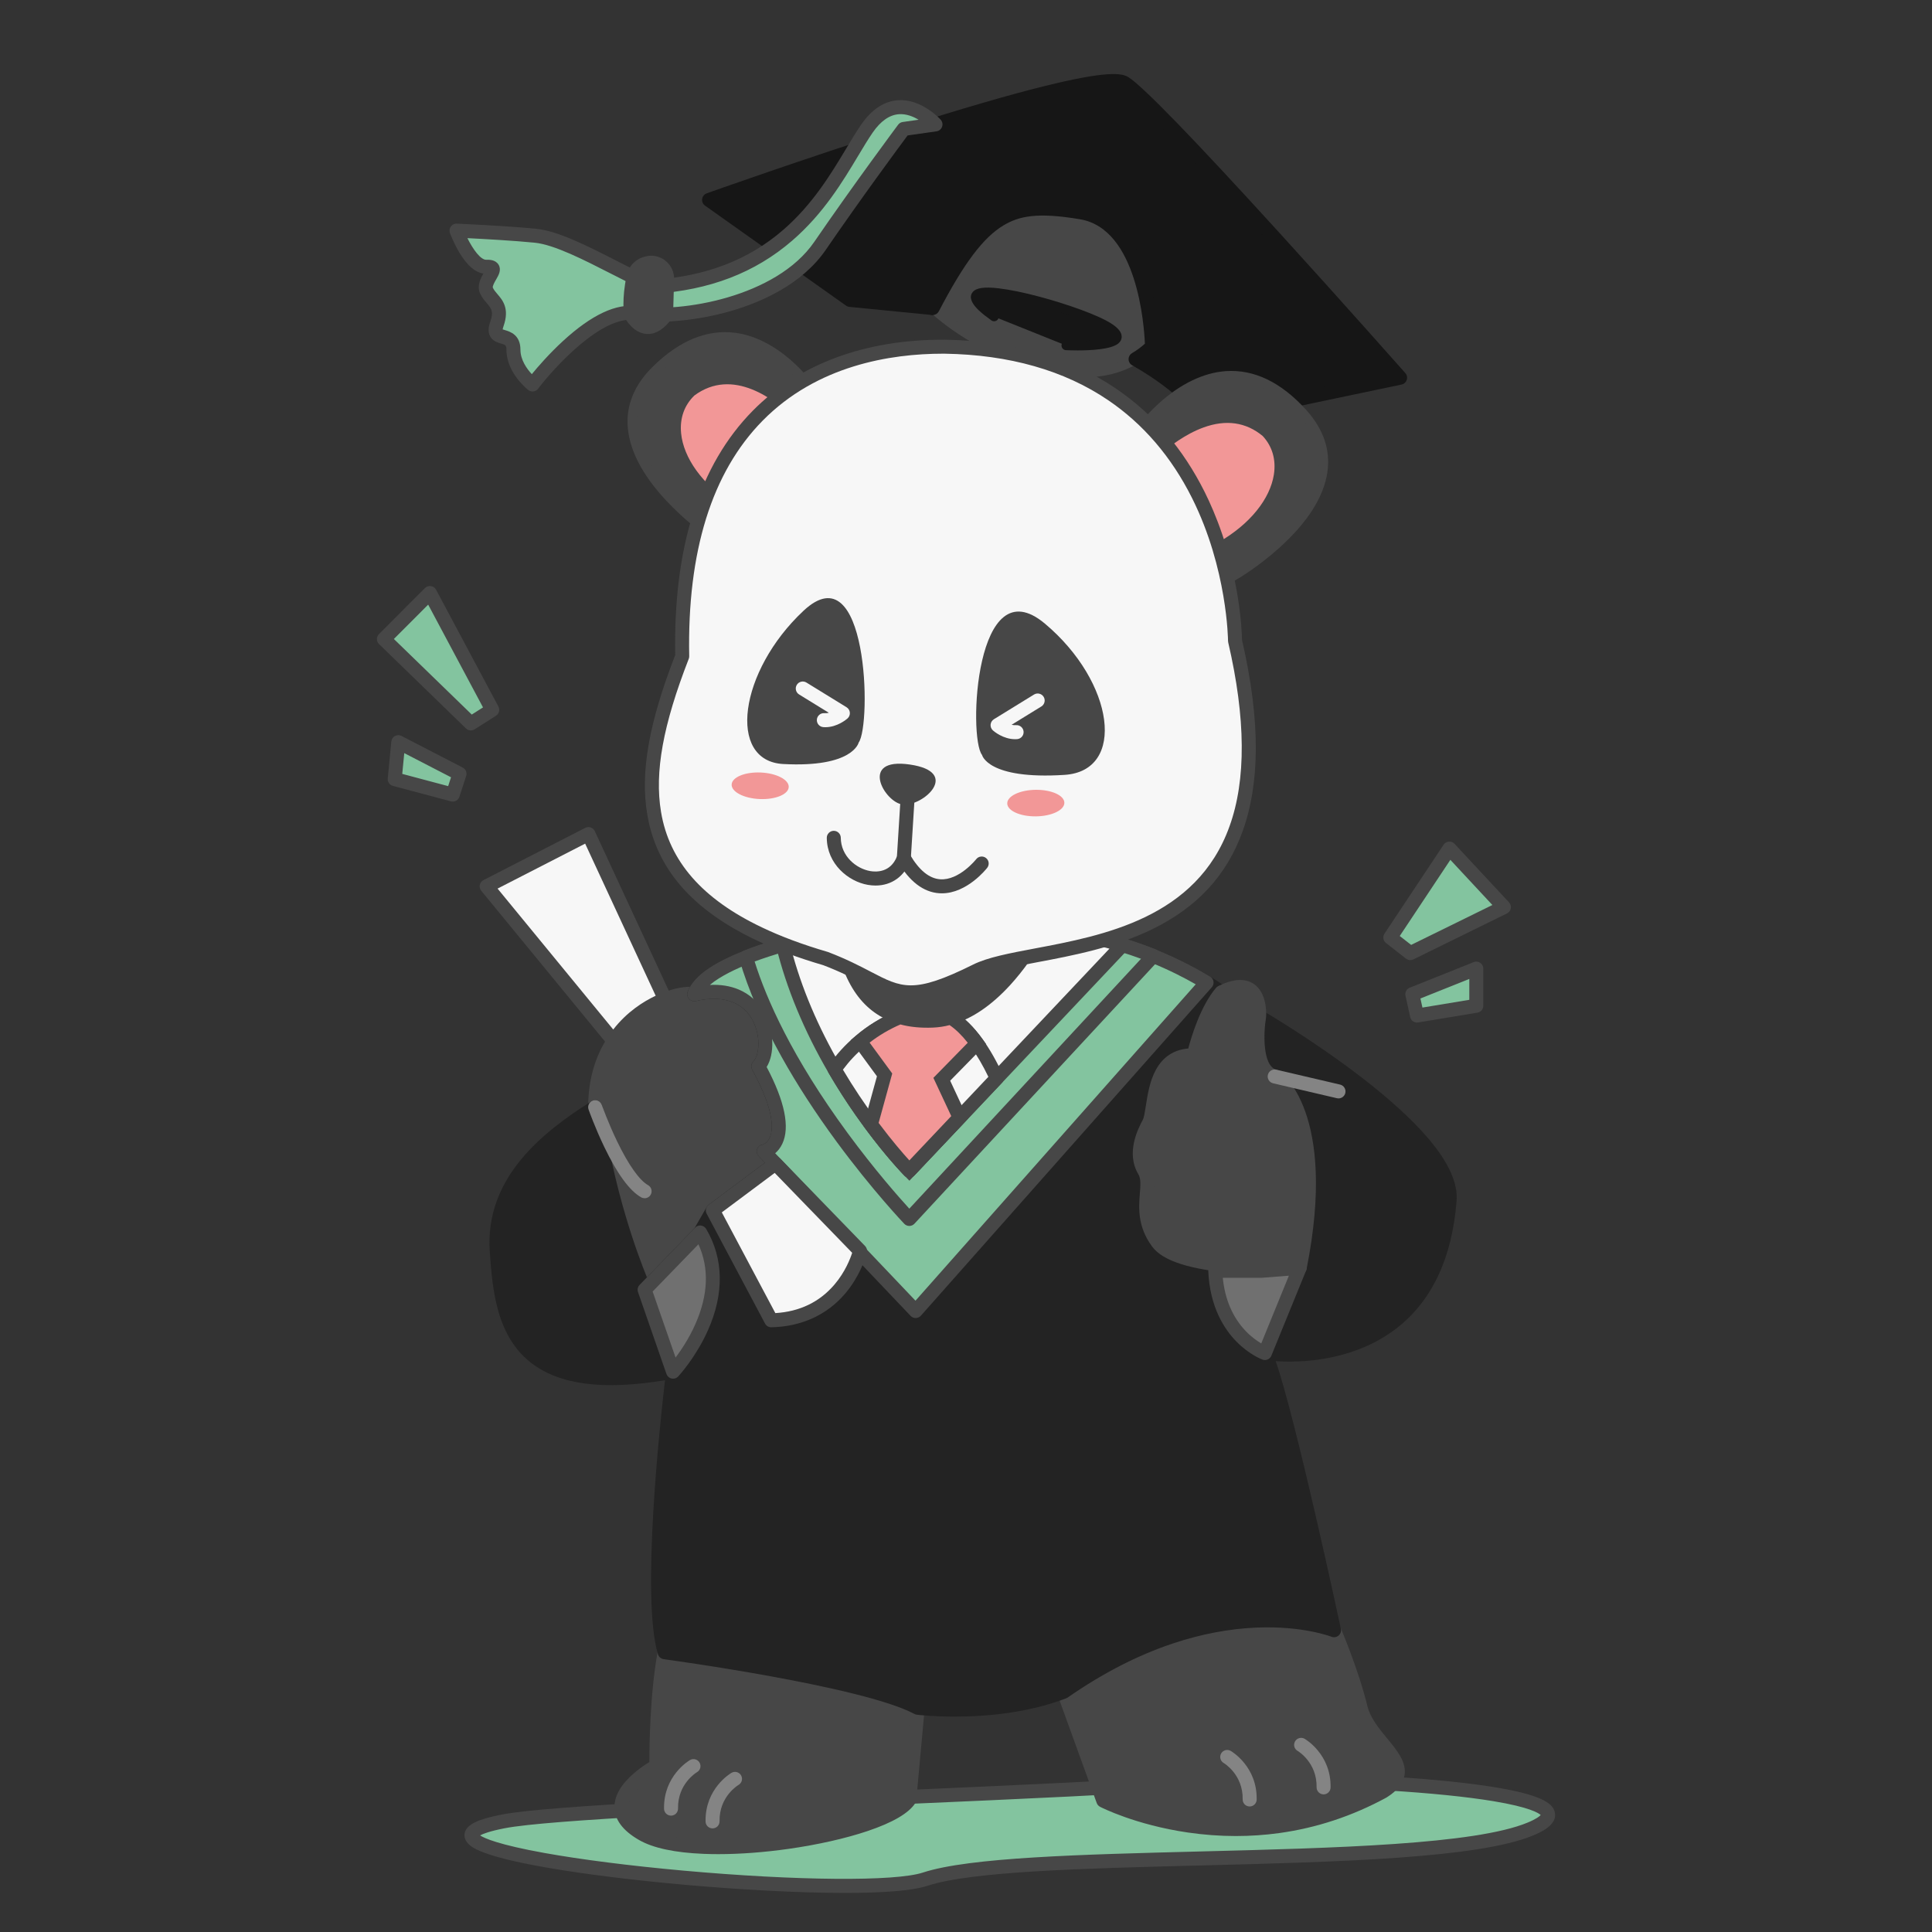 <svg xmlns="http://www.w3.org/2000/svg" width="3000" height="3000" fill="none" viewBox="0 0 3000 3000" id="panda-graduation"><rect x="0" y="0" width="3000" height="3000" fill="#333333" stroke="none"/><path fill="#83C49F" d="M781.458 2828.25C898.588 2805.32 1668.51 2784.16 1824.38 2768.31C1980.25 2752.47 2532.59 2775.13 2376.32 2840.12C2220.05 2905.1 1587.95 2868.24 1436.53 2918C1318.01 2956.95 529.601 2877.55 781.458 2828.25Z"></path><path fill="#474747" d="M1312.15 2939.32C1236.8 2939.32 1144.34 2933.86 1065.84 2926.93C984.569 2919.76 907.582 2910.2 849.056 2900.01C746.935 2882.24 732.471 2868.18 727.717 2863.56C720.095 2856.15 720.829 2848.75 721.946 2844.99C725.569 2832.8 742.206 2824.86 779.371 2817.59C848.608 2804.03 1142.71 2791.12 1402.18 2779.72C1585.57 2771.67 1758.8 2764.06 1823.28 2757.5C1892.91 2750.42 2034.89 2750.99 2160.9 2758.86C2229.16 2763.12 2287.3 2769.23 2329.02 2776.53C2398.87 2788.75 2411.26 2802.14 2414.17 2813.63C2419.32 2834 2391.11 2845.73 2380.49 2850.15C2294.94 2885.72 2075.41 2891.3 1863.1 2896.7C1680.87 2901.33 1508.74 2905.71 1439.92 2928.32C1415.88 2936.22 1368.86 2939.32 1312.15 2939.32V2939.32ZM745.426 2850.01C752.379 2854.53 774.718 2864.56 844.946 2877.21C902.147 2887.52 978.813 2897.27 1060.82 2904.66C1237.07 2920.56 1390.17 2921.8 1433.14 2907.68C1505 2884.06 1678.68 2879.65 1862.55 2874.97C2072.86 2869.63 2290.34 2864.1 2372.14 2830.08C2385.96 2824.34 2390.82 2820.16 2392.42 2818.37C2389.38 2815.45 2375.69 2806.25 2318.84 2796.84C2277.17 2789.95 2219.97 2784.18 2153.45 2780.17C2030.38 2772.76 1892.45 2772.31 1825.48 2779.12C1760.37 2785.74 1586.85 2793.36 1403.14 2801.43C1144.42 2812.79 851.185 2825.67 783.545 2838.91C760.146 2843.49 749.851 2847.59 745.426 2850.01Z"></path><path fill="#474747" d="M1425.02 2651.81L1411.98 2794.22C1375.47 2849.86 1082.81 2896.51 997.912 2847.83C913.013 2799.29 1019.21 2742.36 1019.21 2742.36C1019.21 2742.36 1018.05 2641.23 1032.1 2565.6C1032.1 2565.6 1340.99 2607.04 1425.02 2651.81Z"></path><path fill="#474747" d="M1115.39 2879.11C1107.68 2879.11 1100.16 2878.96 1092.86 2878.67 1047.91 2876.87 1014.15 2869.66 992.507 2857.25 966.785 2842.55 953.874 2825.01 954.144 2805.12 954.381 2787.7 964.845 2770.08 985.247 2752.74 994.061 2745.25 1002.8 2739.5 1008.31 2736.13 1008.31 2712.56 1009.2 2629.39 1021.42 2563.62 1022.48 2557.93 1027.81 2554.07 1033.55 2554.83 1046.24 2556.54 1345.34 2597.05 1430.13 2642.22 1433.99 2644.27 1436.24 2648.44 1435.84 2652.8L1422.8 2795.21C1422.63 2796.99 1422.04 2798.69 1421.06 2800.18 1410.92 2815.64 1386.1 2830.12 1347.29 2843.21 1313.36 2854.66 1269.79 2864.49 1224.62 2870.9 1186.42 2876.32 1149.12 2879.11 1115.39 2879.11zM1041.01 2577.81C1029.18 2650.17 1030.06 2741.28 1030.07 2742.23 1030.12 2746.28 1027.91 2750.02 1024.34 2751.93 1024.23 2752 1011.5 2758.89 999.032 2769.55 988.562 2778.5 976.045 2791.99 975.875 2805.44 975.73 2816.82 984.959 2827.91 1003.3 2838.39 1038.94 2858.83 1124.61 2863.14 1221.57 2849.38 1309.14 2836.96 1383.56 2812.38 1401.43 2790.26L1413.52 2658.21C1333.43 2620.59 1093.81 2585.27 1041.01 2577.81zM2147.53 2781.76C1922.82 2904.19 1713.18 2795.96 1713.18 2795.96L1651.9 2626.89C1891.82 2459.55 2071.47 2531.41 2071.47 2531.41 2071.47 2531.41 2099.14 2595.88 2112.76 2651.81 2126.23 2707.88 2210.26 2742.07 2147.53 2781.76z"></path><path fill="#474747" d="M1919.05 2850.98C1894.34 2850.98 1869.44 2849.16 1844.52 2845.52 1763.16 2833.64 1710.4 2806.75 1708.2 2805.62 1705.77 2804.36 1703.9 2802.24 1702.97 2799.66L1641.68 2630.59C1640.01 2625.96 1641.65 2620.79 1645.68 2617.97 1701.27 2579.21 1758.32 2549.96 1815.25 2531.06 1860.97 2515.88 1906.72 2507.29 1951.23 2505.54 2027.56 2502.53 2073.58 2520.55 2075.51 2521.32 2078.18 2522.39 2080.32 2524.48 2081.46 2527.12 2082.6 2529.79 2109.64 2593.07 2123.32 2649.23 2127.72 2667.53 2141.07 2683.75 2153.99 2699.44 2169.52 2718.29 2184.19 2736.1 2180.95 2756.31 2178.89 2769.16 2169.86 2780.49 2153.34 2790.94 2153.14 2791.07 2152.94 2791.19 2152.73 2791.3 2100.32 2819.86 2044.34 2838.39 1986.35 2846.39 1964.18 2849.45 1941.69 2850.98 1919.05 2850.98zM1721.91 2788.16C1742.32 2797.89 1790.02 2815.7 1848.48 2824.14 1894.12 2830.72 1939.68 2830.94 1983.9 2824.79 2038.97 2817.13 2092.17 2799.5 2142.01 2772.39 2152.62 2765.63 2158.5 2759.06 2159.49 2752.87 2161.18 2742.35 2149.54 2728.22 2137.22 2713.26 2123.41 2696.49 2107.76 2677.48 2102.19 2654.34 2090.95 2608.16 2069.6 2555.22 2063.29 2539.99 2045.25 2533.91 2003.88 2525.05 1950.77 2527.31 1908.42 2529.11 1864.83 2537.41 1821.21 2551.98 1768.89 2569.45 1716.37 2596.04 1664.97 2631.07L1721.91 2788.15 1721.91 2788.16zM1186.11 1788.04L1204.08 1806.87 1106.86 1879.45 1087.16 1913.79 1000.96 2002.75C1000.96 2002.75 946.047 1883.51 924.17 1719.22 924.17 1676.33 935.76 1642.57 952.856 1616.5 974.733 1582.74 1006.03 1562.17 1032.69 1551.74 1051.81 1544.2 1068.61 1541.88 1078.03 1543.77 1189.44 1518.56 1202.92 1630.55 1177.56 1655.76 1243.63 1776.88 1186.11 1788.04 1186.11 1788.04H1186.11z"></path><path fill="#474747" d="M1000.96 2013.61C1000.35 2013.61 999.737 2013.56 999.127 2013.46C995.593 2012.86 992.585 2010.55 991.085 2007.29C990.529 2006.09 935.238 1884.67 913.398 1720.65C913.335 1720.18 913.303 1719.7 913.303 1719.22C913.303 1677.94 923.553 1641.38 943.767 1610.54C970.717 1568.96 1008.56 1549.51 1028.72 1541.62C1047.27 1534.31 1065.32 1531.06 1077.72 1532.71C1104.16 1527.05 1127.4 1528.3 1146.83 1536.41C1164.05 1543.61 1178.04 1556.3 1187.28 1573.11C1202.17 1600.2 1203.04 1636.66 1190.46 1656.82C1218.67 1710.33 1226.85 1750.41 1214.8 1776.03C1211.68 1782.65 1207.67 1787.38 1203.71 1790.74L1211.94 1799.37C1214.09 1801.62 1215.17 1804.68 1214.91 1807.78C1214.65 1810.88 1213.07 1813.72 1210.58 1815.58L1115.17 1886.81L1096.58 1919.2C1096.13 1919.98 1095.59 1920.71 1094.96 1921.35L1008.76 2010.31C1006.69 2012.44 1003.87 2013.61 1000.96 2013.61ZM935.037 1718.5C952.101 1845.96 989.633 1946.89 1004.54 1983.43L1078.41 1907.2L1097.44 1874.05C1098.18 1872.76 1099.17 1871.64 1100.36 1870.75L1187.75 1805.5L1178.25 1795.54C1175.44 1792.59 1174.26 1788.38 1175.59 1784.53C1176.9 1780.73 1179.96 1778.01 1183.93 1777.39C1184.94 1777.1 1191.54 1774.94 1195.41 1766.18C1200.42 1754.82 1203.52 1726.05 1168.02 1660.96C1165.71 1656.72 1166.47 1651.46 1169.9 1648.05C1178.6 1639.41 1182.37 1609.28 1168.24 1583.57C1161.29 1570.94 1151.27 1561.82 1138.45 1556.46C1122.76 1549.91 1103.24 1549.2 1080.43 1554.37C1078.94 1554.7 1077.4 1554.72 1075.9 1554.42C1069.17 1553.08 1054.43 1554.85 1036.67 1561.85C1018.92 1568.79 985.645 1585.88 961.974 1622.41C944.203 1649.52 935.152 1681.83 935.037 1718.5Z"></path><path fill="#232323" d="M2250.83 1865.11C2228.37 2144.29 1964.11 2100.97 1964.11 2100.97C1990.05 2151.39 2071.47 2531.41 2071.47 2531.41C2071.47 2531.41 1891.82 2459.55 1651.9 2626.89C1548.16 2667.16 1425.02 2651.81 1425.02 2651.81C1340.99 2607.04 1032.1 2565.6 1032.1 2565.6C1002.98 2470.13 1045.14 2129.95 1045.14 2129.95C793.198 2176.89 778.565 2049.4 771.321 1942.33C764.222 1835.27 847.093 1767.9 924.169 1719.22C946.046 1883.51 1000.95 2002.75 1000.95 2002.75L1087.16 1913.79L1106.86 1879.45L1204.07 1806.87L1186.11 1788.03C1186.11 1788.03 1243.63 1776.88 1177.56 1655.76C1202.92 1630.55 1189.44 1518.56 1078.03 1543.77C1086 1521.17 1120.04 1501.75 1158.44 1486.54C1177.27 1479.01 1197.27 1472.63 1215.81 1467.27C1256.81 1455.54 1290.86 1449.16 1290.86 1449.16C1290.86 1449.16 1519.48 1429.6 1659.87 1449.16C1689.71 1453.36 1717.53 1459.74 1742.88 1467.56C1759.98 1472.78 1776.06 1478.57 1790.69 1484.37C1826.91 1499 1855.31 1514.65 1873.56 1525.8C1888.49 1534.78 1896.6 1540.87 1896.6 1540.87C1868.06 1574.34 1853.71 1638.66 1853.71 1638.66C1785.48 1637.5 1795.04 1723.27 1784.17 1743.85C1773.31 1764.27 1762.15 1793.1 1776.93 1817.73C1791.85 1842.22 1763.17 1883.08 1798.08 1929.58C1833 1976.09 2018.15 1968.7 2018.15 1968.7C2065.96 1728.34 1979.33 1671.55 1979.33 1671.55C1940.93 1661.41 1955.13 1578.68 1955.13 1578.68C1955.13 1578.68 2262.42 1757.03 2250.83 1865.11L2250.83 1865.11Z"></path><path fill="#232323" d="M1482.48 2665.55C1447.87 2665.55 1424.79 2662.73 1423.67 2662.59C1422.35 2662.42 1421.08 2662.02 1419.91 2661.4C1338.54 2618.05 1033.73 2576.78 1030.66 2576.37C1026.45 2575.81 1022.95 2572.84 1021.71 2568.77C995.394 2482.49 1024.81 2210.24 1032.62 2143.19C936.714 2159.12 868.632 2150.27 824.771 2116.26C800.584 2097.51 783.928 2071.3 773.848 2036.14C765.308 2006.36 762.561 1973.83 760.48 1943.06C752.96 1829.65 840.907 1758.95 918.367 1710.03C921.498 1708.05 925.42 1707.8 928.773 1709.37C932.127 1710.94 934.451 1714.11 934.94 1717.78C951.958 1845.59 989.604 1946.82 1004.54 1983.43L1078.41 1907.2L1097.44 1874.04C1098.18 1872.76 1099.17 1871.63 1100.36 1870.75L1187.75 1805.5L1178.25 1795.53C1175.44 1792.59 1174.26 1788.37 1175.59 1784.53C1176.9 1780.73 1179.96 1778.01 1183.92 1777.38C1184.94 1777.1 1191.54 1774.94 1195.4 1766.18C1200.42 1754.82 1203.52 1726.05 1168.02 1660.96C1165.71 1656.72 1166.47 1651.46 1169.9 1648.05C1178.59 1639.41 1182.36 1609.28 1168.23 1583.57C1161.29 1570.94 1151.27 1561.82 1138.45 1556.46C1122.76 1549.91 1103.24 1549.2 1080.43 1554.37C1076.57 1555.24 1072.54 1553.95 1069.91 1550.99C1067.28 1548.04 1066.47 1543.89 1067.78 1540.15C1075.89 1517.17 1104.23 1496.33 1154.44 1476.44C1171.02 1469.8 1190.12 1463.39 1212.79 1456.83C1253.84 1445.08 1287.45 1438.74 1288.86 1438.48C1289.21 1438.41 1289.57 1438.36 1289.93 1438.33C1292.23 1438.14 1521.39 1418.9 1661.37 1438.4C1690.49 1442.5 1718.99 1448.81 1746.09 1457.18C1761.86 1461.99 1778.22 1467.74 1794.69 1474.26C1832.2 1489.41 1861.36 1505.61 1879.23 1516.53C1894.39 1525.65 1902.77 1531.91 1903.12 1532.18C1905.52 1533.98 1907.07 1536.69 1907.4 1539.67C1907.73 1542.65 1906.81 1545.64 1904.87 1547.92C1878.44 1578.91 1864.46 1640.41 1864.32 1641.03C1863.19 1646.06 1858.69 1649.63 1853.53 1649.53C1835.07 1649.21 1822.54 1656.11 1814.11 1671.24C1806.16 1685.51 1803.18 1704.71 1800.78 1720.13C1798.87 1732.44 1797.35 1742.15 1793.78 1748.92C1779.4 1775.96 1776.94 1796.63 1786.24 1812.14C1793.97 1824.82 1792.83 1839.44 1791.61 1854.91C1789.94 1876.26 1788.21 1898.34 1806.77 1923.06C1813.81 1932.44 1838.13 1949.15 1921.87 1955.73C1958.67 1958.62 1993.53 1958.39 2009.14 1958.07C2021.49 1892.59 2030.28 1803.8 2007.3 1736.15C1995.09 1700.21 1978.66 1684.94 1974.34 1681.41C1950.01 1673.46 1943.29 1644.87 1941.98 1621.93C1940.68 1599.01 1944.27 1577.74 1944.42 1576.85C1945.02 1573.34 1947.3 1570.35 1950.53 1568.84C1953.75 1567.33 1957.51 1567.5 1960.58 1569.29C1961.36 1569.74 2038.89 1614.9 2113.96 1672.76C2158.32 1706.95 2193.25 1738.9 2217.79 1767.72C2249.8 1805.31 2264.55 1838.42 2261.65 1866.12C2254.58 1953.7 2223.52 2019.6 2169.35 2062C2123.56 2097.83 2069.74 2109.43 2032.65 2112.86C2011.53 2114.81 1993.43 2114.43 1980.89 2113.61C2011.99 2202.64 2079.02 2514.79 2082.09 2529.14C2082.93 2533.06 2081.54 2537.13 2078.47 2539.72C2075.41 2542.31 2071.16 2542.99 2067.43 2541.5C2067.01 2541.33 2022.89 2524.24 1950.77 2527.31C1908.42 2529.11 1864.83 2537.41 1821.2 2551.98C1766.56 2570.23 1711.69 2598.43 1658.11 2635.8C1657.4 2636.29 1656.64 2636.7 1655.83 2637.01C1625.45 2648.81 1573.73 2663.29 1499.85 2665.31C1493.8 2665.48 1487.99 2665.55 1482.48 2665.55L1482.48 2665.55ZM1428.24 2641.23C1443.92 2642.88 1554 2652.78 1646.76 2617.22C1702.01 2578.83 1758.68 2549.84 1815.25 2531.06C1860.97 2515.88 1906.72 2507.29 1951.22 2505.54C2000.1 2503.61 2036.54 2510.31 2056.94 2515.57C2027.69 2380.32 1973.56 2143.09 1954.45 2105.94C1952.57 2102.3 1952.91 2097.9 1955.33 2094.58C1957.74 2091.26 1961.82 2089.58 1965.87 2090.25C1966.14 2090.29 1993.95 2094.69 2031.34 2091.15C2065.37 2087.93 2114.65 2077.27 2156.09 2044.77C2205.23 2006.25 2233.46 1945.5 2240 1864.24C2240.01 1864.14 2240.01 1864.05 2240.02 1863.95C2242.34 1842.38 2229.29 1814.74 2201.24 1781.8C2177.68 1754.14 2143.85 1723.24 2100.69 1689.97C2045.78 1647.64 1989.56 1612.24 1963.95 1596.63C1962.1 1622.15 1964.56 1656.41 1982.1 1661.05C1983.23 1661.34 1984.3 1661.82 1985.28 1662.46C1989.07 1664.95 2077.49 1726.09 2028.81 1970.82C2027.83 1975.74 2023.6 1979.36 2018.58 1979.56C2016.67 1979.63 1971.07 1981.38 1920.36 1977.41C1848.9 1971.82 1806.06 1958.31 1789.39 1936.1C1765.9 1904.82 1768.24 1874.99 1769.95 1853.21C1770.96 1840.32 1771.76 1830.13 1767.65 1823.39C1747.45 1789.73 1767.87 1751.35 1774.58 1738.74C1776.44 1735.22 1777.89 1725.85 1779.3 1716.79C1781.97 1699.66 1785.29 1678.34 1795.12 1660.67C1806.12 1640.92 1822.92 1629.99 1845.14 1628.09C1849.6 1611.11 1861.42 1571.63 1881.04 1543.33C1877.59 1541.07 1873.21 1538.27 1867.96 1535.11C1850.72 1524.58 1822.68 1509.01 1786.62 1494.44C1770.76 1488.16 1754.95 1482.6 1739.71 1477.95C1713.68 1469.92 1686.32 1463.86 1658.35 1459.92C1524.09 1441.22 1304.91 1458.9 1292.33 1459.94C1287.9 1460.8 1256.06 1467.05 1218.8 1477.72C1196.85 1484.06 1178.42 1490.25 1162.47 1496.63C1131.34 1508.96 1113.05 1520.21 1102.33 1529.39C1118.79 1528.58 1133.68 1530.92 1146.82 1536.41C1164.05 1543.61 1178.04 1556.3 1187.28 1573.11C1202.17 1600.2 1203.04 1636.66 1190.46 1656.82C1218.66 1710.33 1226.85 1750.41 1214.79 1776.03C1211.68 1782.65 1207.67 1787.37 1203.7 1790.74L1211.94 1799.37C1214.08 1801.62 1215.16 1804.68 1214.9 1807.78C1214.64 1810.88 1213.07 1813.71 1210.58 1815.57L1115.17 1886.81L1096.58 1919.2C1096.13 1919.98 1095.59 1920.7 1094.96 1921.35L1008.76 2010.31C1006.26 2012.88 1002.66 2014.06 999.125 2013.46C995.592 2012.85 992.583 2010.55 991.084 2007.29C990.547 2006.12 939.01 1892.94 915.788 1737.57C862.395 1772.91 838.309 1798.85 824.616 1815.72C793.015 1854.67 779.128 1895.84 782.163 1941.61C784.164 1971.19 786.785 2002.42 794.738 2030.15C803.5 2060.71 817.68 2083.26 838.087 2099.08C857.217 2113.92 881.649 2123.04 912.778 2126.97C948.006 2131.41 991.87 2128.82 1043.15 2119.26C1046.56 2118.63 1050.06 2119.66 1052.59 2122.03C1055.11 2124.41 1056.35 2127.84 1055.93 2131.28C1055.52 2134.59 1016.22 2455.23 1040.69 2555.81C1088.32 2562.41 1347.42 2599.75 1428.24 2641.23V2641.23Z"></path><path fill="#83C49F" d="M1873.56 1525.8L1421.83 2035.78L1334.9 1944.36L1204.08 1806.87L1186.11 1788.04C1186.11 1788.04 1243.63 1776.88 1177.56 1655.76C1202.92 1630.55 1189.44 1518.56 1078.03 1543.77C1086 1521.17 1120.05 1501.75 1158.44 1486.54C1177.27 1479.01 1197.27 1472.63 1215.81 1467.27C1256.81 1455.54 1290.86 1449.16 1290.86 1449.16C1290.86 1449.16 1519.48 1429.6 1659.87 1449.16C1689.71 1453.36 1717.53 1459.74 1742.88 1467.56C1759.98 1472.78 1776.06 1478.57 1790.69 1484.37C1826.91 1499 1855.31 1514.65 1873.56 1525.8Z"></path><path fill="#474747" d="M1421.83 2046.64C1418.86 2046.64 1416.01 2045.42 1413.95 2043.27L1327.03 1951.85L1196.2 1814.36L1178.25 1795.54C1175.44 1792.6 1174.26 1788.38 1175.59 1784.54C1176.9 1780.73 1179.96 1778.01 1183.93 1777.39C1184.94 1777.1 1191.54 1774.94 1195.4 1766.18C1200.42 1754.82 1203.52 1726.05 1168.02 1660.96C1165.71 1656.72 1166.48 1651.46 1169.9 1648.06C1178.6 1639.41 1182.37 1609.28 1168.24 1583.57C1161.29 1570.94 1151.27 1561.82 1138.45 1556.46C1122.76 1549.91 1103.24 1549.21 1080.43 1554.37C1076.57 1555.24 1072.54 1553.95 1069.91 1550.99C1067.28 1548.04 1066.47 1543.89 1067.78 1540.16C1075.88 1517.17 1104.23 1496.33 1154.44 1476.44C1171.02 1469.81 1190.12 1463.39 1212.79 1456.83C1253.84 1445.09 1287.45 1438.75 1288.86 1438.48C1289.21 1438.42 1289.57 1438.37 1289.93 1438.34C1292.23 1438.14 1521.39 1418.9 1661.37 1438.4C1690.49 1442.5 1718.99 1448.82 1746.09 1457.18C1761.86 1461.99 1778.22 1467.74 1794.69 1474.27C1832.19 1489.42 1861.36 1505.61 1879.23 1516.53C1881.97 1518.21 1883.83 1521.01 1884.31 1524.19C1884.78 1527.37 1883.83 1530.6 1881.7 1533.01L1429.96 2042.98C1427.95 2045.26 1425.06 2046.59 1422.02 2046.64C1421.96 2046.64 1421.89 2046.64 1421.83 2046.64ZM1203.7 1790.74L1211.94 1799.37L1342.77 1936.87L1421.55 2019.71L1856.71 1528.44C1839.55 1518.58 1815.69 1506.19 1786.62 1494.44C1770.76 1488.16 1754.96 1482.6 1739.71 1477.95C1713.68 1469.92 1686.32 1463.86 1658.35 1459.92C1524.09 1441.22 1304.91 1458.9 1292.33 1459.94C1287.9 1460.8 1256.06 1467.05 1218.8 1477.72C1196.85 1484.06 1178.42 1490.25 1162.47 1496.63C1145.08 1503.52 1118.74 1515.36 1102.25 1529.39C1118.73 1528.57 1133.66 1530.91 1146.83 1536.41C1164.05 1543.61 1178.04 1556.3 1187.28 1573.11C1202.17 1600.2 1203.04 1636.66 1190.46 1656.82C1218.66 1710.33 1226.85 1750.41 1214.79 1776.03C1211.68 1782.65 1207.67 1787.38 1203.7 1790.74L1203.7 1790.74Z"></path><path fill="#83C49F" d="M1790.69 1484.37L1411.98 1892.78C1411.98 1892.78 1217.98 1690.1 1158.44 1486.54C1177.27 1479.01 1197.27 1472.63 1215.81 1467.27C1256.81 1455.54 1290.86 1449.16 1290.86 1449.16C1290.86 1449.16 1519.48 1429.6 1659.87 1449.16C1689.71 1453.36 1717.53 1459.74 1742.88 1467.56C1759.98 1472.78 1776.06 1478.57 1790.69 1484.37Z"></path><path fill="#474747" d="M1411.98 1903.65C1409.02 1903.65 1406.18 1902.44 1404.13 1900.3C1403.64 1899.78 1354.5 1848.24 1298.78 1772.43C1266.03 1727.87 1237.4 1683.71 1213.69 1641.18C1183.92 1587.8 1161.82 1536.8 1148.01 1489.59C1146.44 1484.22 1149.2 1478.53 1154.4 1476.45C1171.02 1469.8 1190.12 1463.39 1212.79 1456.83C1253.84 1445.08 1287.45 1438.74 1288.86 1438.48C1289.21 1438.41 1289.57 1438.36 1289.93 1438.33C1292.23 1438.14 1521.39 1418.9 1661.37 1438.4C1690.49 1442.5 1718.99 1448.81 1746.09 1457.18C1761.86 1461.99 1778.22 1467.74 1794.69 1474.26C1798.03 1475.58 1800.5 1478.46 1801.29 1481.96C1802.08 1485.46 1801.1 1489.12 1798.66 1491.75L1419.95 1900.17C1417.91 1902.37 1415.06 1903.62 1412.06 1903.65C1412.03 1903.65 1412.01 1903.65 1411.98 1903.65V1903.65ZM1171.77 1493.04C1189.95 1550.87 1229.62 1641.58 1316.11 1759.3C1358 1816.34 1396.07 1859.38 1411.98 1876.8L1771.79 1488.77C1760.93 1484.77 1750.19 1481.15 1739.71 1477.95C1713.68 1469.92 1686.32 1463.86 1658.35 1459.92C1524.13 1441.22 1304.92 1458.9 1292.33 1459.94C1287.9 1460.8 1256.07 1467.05 1218.8 1477.72C1200.99 1482.87 1185.5 1487.91 1171.77 1493.04Z"></path><path fill="#F7F7F7" d="M1742.88 1467.56L1547.73 1674.16L1411.98 1817.74C1411.98 1817.74 1352 1756.89 1295.93 1660.4C1264.2 1605.92 1233.63 1540 1215.81 1467.27C1256.81 1455.54 1290.86 1449.16 1290.86 1449.16C1290.86 1449.16 1296.22 1448.73 1305.93 1448C1352.72 1444.52 1500.35 1435.25 1615.97 1444.53C1631.32 1445.68 1645.96 1447.28 1659.86 1449.16C1689.71 1453.36 1717.53 1459.74 1742.88 1467.56L1742.88 1467.56Z"></path><path fill="#474747" d="M1411.98 1828.6C1409.07 1828.6 1406.28 1827.44 1404.24 1825.36C1401.75 1822.84 1342.65 1762.42 1286.54 1665.86C1248.45 1600.47 1221.1 1534.52 1205.26 1469.86C1203.87 1464.19 1207.21 1458.43 1212.82 1456.83C1253.84 1445.09 1287.45 1438.75 1288.86 1438.48C1289.23 1438.41 1289.6 1438.36 1289.98 1438.33C1289.98 1438.33 1295.37 1437.89 1305.12 1437.17C1348.35 1433.95 1498.59 1424.21 1616.84 1433.69C1631.48 1434.8 1646.47 1436.38 1661.32 1438.39C1690.49 1442.5 1718.99 1448.82 1746.09 1457.18C1749.67 1458.29 1752.44 1461.17 1753.39 1464.8C1754.35 1468.43 1753.36 1472.3 1750.78 1475.02L1555.63 1681.62L1419.87 1825.2C1417.85 1827.34 1415.04 1828.57 1412.09 1828.6C1412.05 1828.6 1412.02 1828.6 1411.98 1828.6L1411.98 1828.6ZM1228.96 1474.88C1244.62 1534.26 1270.28 1594.78 1305.32 1654.93C1348.37 1729.01 1394.21 1782.29 1412.02 1801.87L1539.83 1666.7L1722.75 1473.05C1701.9 1467.42 1680.31 1463.01 1658.35 1459.92C1643.97 1457.97 1629.42 1456.44 1615.15 1455.36C1498.41 1446 1349.57 1455.66 1306.73 1458.84C1298.92 1459.42 1293.94 1459.82 1292.32 1459.95C1288.23 1460.73 1261.66 1465.96 1228.96 1474.88Z"></path><path fill="#474747" d="M1615.97 1444.53C1589.89 1490.31 1540.49 1561.3 1476.31 1579.99C1467.32 1582.74 1458.19 1584.33 1448.78 1584.77C1429.22 1585.64 1412.12 1583.75 1397.49 1579.26C1338.52 1562.02 1315.63 1507.26 1305.93 1448C1352.72 1444.52 1500.36 1435.25 1615.97 1444.53Z"></path><path fill="#474747" d="M1439.75 1595.84C1422.98 1595.84 1407.76 1593.77 1394.38 1589.67C1340.48 1573.88 1308.04 1528.12 1295.2 1449.76C1294.71 1446.75 1295.5 1443.67 1297.39 1441.28C1299.28 1438.88 1302.08 1437.39 1305.12 1437.17C1348.35 1433.95 1498.59 1424.21 1616.84 1433.69C1620.54 1433.99 1623.84 1436.16 1625.57 1439.44C1627.31 1442.73 1627.25 1446.67 1625.41 1449.9C1607.77 1480.87 1588.6 1507.74 1568.44 1529.76C1539.69 1561.15 1509.74 1581.55 1479.41 1590.4C1469.61 1593.4 1459.47 1595.15 1449.28 1595.62C1446.05 1595.77 1442.88 1595.84 1439.75 1595.84ZM1318.77 1457.98C1331.27 1520.87 1357.43 1556.23 1400.54 1568.83C1400.59 1568.85 1400.63 1568.86 1400.68 1568.88C1414.19 1573.02 1430.21 1574.72 1448.3 1573.91C1456.8 1573.52 1464.93 1572.11 1473.12 1569.6C1473.17 1569.58 1473.22 1569.57 1473.27 1569.56C1527.83 1553.67 1572.06 1495.65 1597.66 1454.11C1493.44 1447.53 1369.95 1454.45 1318.77 1457.98L1318.77 1457.98Z"></path><path fill="#F7F7F7" d="M1547.73 1674.16L1490.07 1735.15L1411.98 1817.73C1411.98 1817.73 1386.04 1791.37 1352.43 1745.87C1334.76 1722.26 1315.2 1693.43 1295.93 1660.4C1305.06 1647.21 1317.95 1631.71 1335.48 1617.08C1351.85 1603.02 1372.28 1589.69 1397.49 1579.26C1412.12 1583.75 1429.22 1585.64 1448.78 1584.77C1458.2 1584.33 1467.32 1582.74 1476.31 1579.99C1491.52 1589.26 1505.14 1603.6 1517.02 1620.12C1528.9 1636.64 1539.18 1655.62 1547.73 1674.16Z"></path><path fill="#474747" d="M1411.98 1828.6C1409.07 1828.6 1406.28 1827.43 1404.23 1825.35C1403.15 1824.26 1377.37 1797.92 1343.69 1752.33C1323.52 1725.38 1304.28 1696.27 1286.54 1665.87C1284.42 1662.23 1284.59 1657.68 1287 1654.21C1298.75 1637.23 1312.7 1621.95 1328.46 1608.78C1347.46 1592.48 1369.29 1579.18 1393.34 1569.22C1395.67 1568.26 1398.27 1568.14 1400.68 1568.88C1414.19 1573.02 1430.21 1574.72 1448.3 1573.91C1456.8 1573.52 1464.93 1572.11 1473.12 1569.6C1476.09 1568.69 1479.31 1569.09 1481.96 1570.71C1497.2 1580 1511.96 1594.49 1525.84 1613.78C1536.97 1629.25 1547.65 1648.04 1557.6 1669.61C1559.46 1673.64 1558.68 1678.4 1555.63 1681.63L1497.96 1742.62L1419.87 1825.2C1417.85 1827.35 1415.04 1828.57 1412.08 1828.6C1412.05 1828.6 1412.01 1828.6 1411.98 1828.6ZM1308.88 1660.98C1325.2 1688.47 1342.76 1714.81 1361.13 1739.36C1383.19 1769.22 1402.02 1790.86 1412.03 1801.87L1482.17 1727.69L1534.74 1672.08C1526.29 1654.55 1517.38 1639.23 1508.19 1626.46C1497.26 1611.27 1485.96 1599.63 1474.53 1591.78C1466.26 1593.94 1457.79 1595.23 1449.28 1595.62C1430.34 1596.46 1413.18 1594.83 1398.18 1590.77C1377.61 1599.67 1358.91 1611.29 1342.56 1625.32C1342.52 1625.35 1342.48 1625.39 1342.44 1625.42C1329.92 1635.87 1318.65 1647.82 1308.88 1660.98Z"></path><path fill="#F29797" d="M1462.4 1675.9L1490.07 1735.15L1411.98 1817.73C1411.98 1817.73 1386.05 1791.37 1352.43 1745.87L1373.59 1669.09L1335.48 1617.08C1351.86 1603.02 1372.28 1589.69 1397.49 1579.26C1412.12 1583.75 1429.22 1585.64 1448.78 1584.77C1458.2 1584.33 1467.32 1582.74 1476.31 1579.99C1491.52 1589.26 1505.14 1603.6 1517.02 1620.12L1462.4 1675.9L1462.4 1675.9Z"></path><path fill="#474747" d="M1412.13 1833.39L1404.23 1825.35C1403.15 1824.26 1377.37 1797.92 1343.69 1752.33L1340.55 1748.08L1361.71 1671.27L1320.77 1615.39L1328.4 1608.83C1347.42 1592.51 1369.26 1579.18 1393.33 1569.22L1396.94 1567.73L1400.68 1568.88C1414.19 1573.02 1430.21 1574.72 1448.29 1573.91C1456.8 1573.52 1464.92 1572.11 1473.12 1569.6L1477.79 1568.17L1481.96 1570.71C1497.2 1580 1511.96 1594.49 1525.83 1613.78L1531.17 1621.19L1475.42 1678.12L1503.04 1737.25L1412.13 1833.39H1412.13ZM1364.32 1743.65C1384.99 1771.29 1402.5 1791.39 1412.03 1801.87L1477.1 1733.06L1449.36 1673.68L1502.72 1619.19C1493.51 1607.51 1484.06 1598.32 1474.53 1591.78C1466.26 1593.94 1457.79 1595.23 1449.28 1595.62C1430.34 1596.46 1413.18 1594.83 1398.18 1590.77C1380.8 1598.29 1364.75 1607.75 1350.33 1618.96L1385.46 1666.91L1364.32 1743.65L1364.32 1743.65Z"></path><path fill="#707070" d="M1045.14 2129.95L1000.96 2002.75L1087.16 1913.79C1149.17 2018.54 1045.14 2129.95 1045.14 2129.95Z"></path><path fill="#474747" d="M1045.14 2140.82C1044.39 2140.82 1043.64 2140.74 1042.9 2140.58C1039.17 2139.79 1036.13 2137.11 1034.88 2133.52L990.691 2006.31C989.344 2002.44 990.296 1998.13 993.152 1995.19L1079.36 1906.23C1081.71 1903.8 1085.07 1902.6 1088.43 1903C1091.8 1903.4 1094.78 1905.34 1096.51 1908.26C1123.74 1954.25 1124.71 2008.64 1099.33 2065.57C1080.55 2107.7 1054.2 2136.17 1053.09 2137.37C1051.01 2139.59 1048.12 2140.82 1045.14 2140.82L1045.14 2140.82ZM1013.41 2005.5L1049.03 2108.02C1057.86 2096.26 1070.02 2078.09 1079.72 2056.18C1099.82 2010.78 1101.41 1969.12 1084.51 1932.13L1013.41 2005.5Z"></path><path fill="#707070" d="M1887.08 1973.3H1958.53L2018.08 1968.68L1964.11 2100.97C1964.11 2100.97 1891.38 2074.56 1887.08 1973.3Z"></path><path fill="#474747" d="M1964.11 2111.84C1962.88 2111.84 1961.63 2111.63 1960.4 2111.19C1959.57 2110.88 1939.64 2103.49 1919.42 2082.68C1901.02 2063.76 1878.59 2029.49 1876.23 1973.76C1876.1 1970.81 1877.19 1967.92 1879.24 1965.79C1881.29 1963.65 1884.12 1962.44 1887.08 1962.44H1958.11L2017.24 1957.85C2020.99 1957.56 2024.64 1959.24 2026.86 1962.28C2029.08 1965.32 2029.57 1969.3 2028.14 1972.79L1974.18 2105.08C1972.46 2109.28 1968.41 2111.84 1964.11 2111.84L1964.11 2111.84ZM1898.74 1984.17C1902.11 2017.82 1914.03 2045.56 1934.25 2066.75C1943.19 2076.12 1952.08 2082.3 1958.47 2086.04L2001.37 1980.88L1959.37 1984.14C1959.09 1984.16 1958.81 1984.17 1958.53 1984.17H1898.74Z"></path><path fill="#F7F7F7" d="M1335.48 1942.33C1335.48 1942.33 1335.34 1943.06 1334.9 1944.36C1330.99 1958.7 1302.16 2047.8 1197.56 2050.12L1106.86 1879.45L1204.08 1806.87L1335.48 1942.33Z"></path><path fill="#474747" d="M1197.56 2060.99C1193.54 2060.99 1189.85 2058.77 1187.96 2055.22L1097.27 1884.55C1094.75 1879.82 1096.06 1873.95 1100.36 1870.75L1197.57 1798.16C1201.95 1794.89 1208.07 1795.38 1211.87 1799.3L1343.28 1934.77C1345.77 1937.33 1346.84 1940.96 1346.14 1944.46C1346.06 1944.86 1345.82 1945.91 1345.31 1947.5C1343.04 1955.7 1334.28 1982.97 1312.25 2008.8C1284.02 2041.91 1244.44 2059.95 1197.8 2060.99C1197.71 2060.99 1197.63 2060.99 1197.55 2060.99H1197.56ZM1120.83 1882.58L1203.94 2038.98C1241.76 2036.67 1272.61 2021.8 1295.72 1994.7C1312.36 1975.19 1320.34 1954.4 1323.26 1945.34L1202.93 1821.29L1120.83 1882.58Z"></path><path fill="#F7F7F7" d="M1032.68 1551.74C1006.03 1562.17 974.732 1582.74 952.855 1616.5L755.674 1376.29L913.737 1295.16L1032.68 1551.74L1032.68 1551.74Z"></path><path fill="#474747" d="M952.854 1627.36C949.612 1627.36 946.526 1625.91 944.456 1623.39L747.275 1383.18C745.191 1380.64 744.367 1377.3 745.035 1374.08C745.703 1370.86 747.789 1368.12 750.712 1366.62L908.775 1285.49C911.406 1284.14 914.475 1283.92 917.271 1284.88C920.068 1285.84 922.352 1287.9 923.596 1290.59L1042.54 1547.17C1043.8 1549.89 1043.88 1553.01 1042.77 1555.79C1041.65 1558.57 1039.43 1560.77 1036.64 1561.86C1018.92 1568.79 985.644 1585.88 961.974 1622.41C960.088 1625.32 956.927 1627.15 953.465 1627.35C953.261 1627.36 953.057 1627.36 952.854 1627.36ZM772.619 1379.8L952.235 1598.62C973.702 1570.94 999.574 1554.91 1018.13 1546.18L908.636 1309.99L772.618 1379.8H772.619Z"></path><path fill="#848484" d="M1000.95 1860.62C999.141 1860.62 997.314 1860.17 995.63 1859.22C977.728 1849.16 958.463 1822.87 938.373 1781.1C923.884 1750.97 914.321 1723.96 913.921 1722.83C911.926 1717.17 914.898 1710.97 920.557 1708.97C926.215 1706.98 932.422 1709.95 934.417 1715.6C934.512 1715.87 944.045 1742.78 958.041 1771.85C975.623 1808.37 992.754 1832.68 1006.28 1840.28C1011.51 1843.22 1013.37 1849.85 1010.43 1855.08C1008.43 1858.63 1004.74 1860.62 1000.95 1860.62Z"></path><path fill="#474747" d="M2018.15 1968.7C2018.15 1968.7 1833 1976.09 1798.08 1929.58C1763.17 1883.08 1791.85 1842.22 1776.93 1817.73C1762.15 1793.1 1773.31 1764.27 1784.17 1743.85C1795.04 1723.27 1785.48 1637.5 1853.71 1638.66C1853.71 1638.66 1868.06 1574.34 1896.6 1540.87C1960.93 1509.14 1955.13 1578.68 1955.13 1578.68C1955.13 1578.68 1940.93 1661.41 1979.33 1671.55C1979.33 1671.55 2065.97 1728.34 2018.16 1968.7L2018.15 1968.7Z"></path><path fill="#474747" d="M1990.47 1980.01C1972.24 1980.01 1947.01 1979.5 1920.36 1977.41C1848.9 1971.82 1806.06 1958.31 1789.39 1936.1C1765.91 1904.82 1768.24 1874.99 1769.95 1853.21C1770.96 1840.32 1771.76 1830.13 1767.65 1823.39C1747.46 1789.73 1767.87 1751.35 1774.58 1738.74C1776.44 1735.22 1777.9 1725.85 1779.31 1716.79C1781.97 1699.66 1785.29 1678.34 1795.13 1660.67C1806.12 1640.92 1822.92 1629.99 1845.14 1628.09C1850.14 1609.1 1864.32 1561.97 1888.33 1533.82C1889.29 1532.69 1890.47 1531.78 1891.79 1531.12C1914.84 1519.76 1933.4 1518.67 1946.95 1527.9C1956.36 1534.31 1962.6 1545.52 1965.02 1560.33C1966.68 1570.55 1965.99 1579.22 1965.96 1579.58C1965.93 1579.9 1965.89 1580.21 1965.84 1580.52C1961.79 1604.32 1960.43 1655.32 1982.1 1661.04C1983.23 1661.34 1984.31 1661.82 1985.28 1662.46C1989.07 1664.94 2077.49 1726.09 2028.81 1970.82C2027.83 1975.74 2023.61 1979.36 2018.59 1979.56C2017.68 1979.59 2006.93 1980.01 1990.47 1980.01ZM1852.34 1649.52C1834.52 1649.52 1822.36 1656.44 1814.11 1671.25C1806.17 1685.52 1803.18 1704.71 1800.78 1720.14C1798.87 1732.44 1797.36 1742.15 1793.78 1748.92C1779.4 1775.96 1776.94 1796.63 1786.25 1812.14C1793.97 1824.82 1792.83 1839.44 1791.62 1854.91C1789.94 1876.26 1788.21 1898.34 1806.77 1923.06C1813.81 1932.44 1838.13 1949.15 1921.87 1955.73C1958.67 1958.62 1993.53 1958.39 2009.15 1958.07C2021.69 1891.55 2030.49 1801.49 2006.43 1733.62C1994.24 1699.23 1978.49 1684.75 1974.38 1681.42C1960.41 1676.83 1944.3 1662.6 1941.98 1621.93C1940.78 1600.77 1943.75 1581.01 1944.33 1577.4C1944.76 1570.79 1943.89 1552.08 1934.69 1545.85C1926.98 1540.63 1913.83 1544.77 1903.44 1549.64C1877.94 1581.12 1864.46 1640.43 1864.32 1641.03C1863.2 1646.07 1858.7 1649.63 1853.53 1649.53C1853.13 1649.52 1852.73 1649.52 1852.34 1649.52L1852.34 1649.52Z"></path><path fill="#848484" d="M2078.43 1705.6C2077.61 1705.6 2076.78 1705.51 2075.95 1705.31L1976.85 1682.13C1971.01 1680.76 1967.38 1674.92 1968.75 1669.08 1970.11 1663.23 1975.95 1659.6 1981.8 1660.97L2080.9 1684.15C2086.74 1685.52 2090.37 1691.36 2089 1697.21 2087.83 1702.22 2083.37 1705.6 2078.43 1705.6zM1940.49 2805.08C1940.42 2805.08 1940.35 2805.08 1940.28 2805.08 1934.28 2804.97 1929.51 2800.02 1929.62 2794.02 1930.32 2755.44 1900.48 2737.78 1900.18 2737.6 1894.98 2734.6 1893.2 2727.96 1896.2 2722.76 1899.2 2717.56 1905.84 2715.78 1911.04 2718.78 1912.72 2719.75 1952.28 2743.16 1951.35 2794.41 1951.24 2800.35 1946.4 2805.08 1940.49 2805.08zM2055.27 2786.29C2055.21 2786.29 2055.14 2786.29 2055.07 2786.29 2049.07 2786.18 2044.3 2781.23 2044.41 2775.23 2045.1 2737.08 2016.15 2719.51 2014.92 2718.78 2009.72 2715.78 2007.96 2709.15 2010.96 2703.96 2013.96 2698.76 2020.63 2696.99 2025.83 2699.99 2027.51 2700.96 2067.07 2724.37 2066.13 2775.62 2066.03 2781.56 2061.18 2786.29 2055.27 2786.29L2055.27 2786.29zM1106.46 2839.12C1100.55 2839.12 1095.71 2834.38 1095.6 2828.45 1094.66 2777.2 1134.22 2753.78 1135.91 2752.81 1141.1 2749.81 1147.75 2751.6 1150.75 2756.79 1153.74 2761.98 1151.97 2768.6 1146.81 2771.61 1145.48 2772.4 1116.63 2789.97 1117.32 2828.05 1117.43 2834.05 1112.66 2839 1106.66 2839.11 1106.59 2839.11 1106.52 2839.12 1106.46 2839.12zM1041.97 2819.3C1036.06 2819.3 1031.22 2814.57 1031.11 2808.64 1030.18 2757.39 1069.73 2733.97 1071.42 2733 1076.62 2730 1083.26 2731.78 1086.26 2736.98 1089.25 2742.17 1087.48 2748.79 1082.32 2751.8 1080.99 2752.58 1052.14 2770.16 1052.84 2808.24 1052.95 2814.24 1048.17 2819.19 1042.17 2819.3 1042.11 2819.3 1042.04 2819.3 1041.97 2819.3z"></path><path fill="#161616" d="M1448.18 478.334L1319.95 465.691L1101.06 310.449C1101.06 310.449 1695.83 98.229 1746.16 128.892C1796.48 159.554 2174.04 586.522 2174.04 586.522L1874.18 649.414C1874.18 649.414 1768.16 490.181 1448.18 478.334Z"></path><path fill="#161616" d="M1874.18 660.281C1870.6 660.281 1867.18 658.501 1865.14 655.436C1864.89 655.07 1838.44 616.373 1774.17 576.763C1736.39 553.475 1693.11 534.427 1645.54 520.148C1585.95 502.26 1519.41 491.845 1447.78 489.193C1447.56 489.185 1447.34 489.17 1447.12 489.148L1318.89 476.505C1317.01 476.32 1315.21 475.648 1313.67 474.555L1094.78 319.313C1091.47 316.969 1089.75 312.98 1090.3 308.965C1090.86 304.95 1093.6 301.578 1097.41 300.216C1098.9 299.685 1248.06 246.533 1401.45 197.817C1491.66 169.168 1565.7 147.622 1621.52 133.779C1717.68 109.931 1741.34 113.236 1751.81 119.613C1773.57 132.868 1852.7 214.381 1987.01 361.89C2086.59 471.258 2181.24 578.256 2182.18 579.324C2184.74 582.223 2185.57 586.266 2184.35 589.94C2183.14 593.614 2180.06 596.362 2176.27 597.157L1876.41 660.05C1875.67 660.206 1874.92 660.282 1874.18 660.282L1874.18 660.281ZM1448.92 467.488C1522.7 470.245 1591.33 481.07 1652.88 499.661C1702.39 514.618 1747.49 534.611 1786.91 559.085C1840.17 592.158 1868.53 624.302 1878.76 637.351L2153.51 579.726C2040.66 452.448 1779.15 161.716 1740.5 138.172C1740.26 138.03 1734.28 134.712 1705.18 138.694C1685.54 141.383 1659.03 146.856 1626.39 154.96C1571 168.71 1497.44 190.129 1407.73 218.622C1287.51 256.812 1169.94 297.711 1124.45 313.71L1323.89 455.16L1448.92 467.487L1448.92 467.488Z"></path><path fill="#474747" d="M1788.79 538.336C1788.79 538.336 1786.99 348.148 1679.07 329.821C1571.14 311.494 1526.82 327.51 1448.18 478.335C1505.98 533.453 1688.22 635.793 1788.79 538.336Z"></path><path fill="#474747" d="M1682.17 585.999C1653.02 585.999 1624.56 580 1600.3 572.469C1534.85 552.146 1474.23 513.18 1443.19 483.577L1439.24 479.817L1441.76 474.986C1482.91 396.054 1513.96 355.332 1548.93 334.428C1585.87 312.343 1626.58 313.559 1680.28 322.679C1706.79 327.179 1729.41 341.681 1747.53 365.779C1761.65 384.557 1773.04 409.192 1781.38 438.999C1795.42 489.184 1796.02 536.287 1796.03 538.267L1796.06 541.375L1793.83 543.538C1760.99 575.358 1720.98 585.999 1682.17 585.999ZM1457.17 476.789C1487.3 503.961 1544.5 539.972 1604.59 558.633C1656.64 574.792 1729.21 583.654 1781.46 535.298C1781.07 524.03 1778.92 483.851 1767.35 442.638C1759.49 414.636 1748.9 391.671 1735.88 374.382C1720.07 353.406 1700.55 340.816 1677.86 336.963C1609.8 325.407 1580.91 332.184 1556.36 346.864C1524.59 365.854 1495.69 403.657 1457.17 476.789H1457.17Z"></path><path fill="#161616" d="M1763.32 568.586C1759.58 568.586 1755.93 566.648 1753.91 563.174C1750.9 557.985 1752.67 551.335 1757.86 548.321C1764.76 544.311 1771.45 539.408 1777.79 533.715C1776.58 505.117 1765.96 355.547 1677.32 340.536C1610.37 329.123 1582.13 335.674 1558.27 349.942C1526.84 368.73 1496.81 408.627 1457.83 483.349C1455.06 488.669 1448.49 490.732 1443.17 487.958C1437.85 485.183 1435.79 478.619 1438.56 473.298C1480.08 393.71 1511.53 352.568 1547.12 331.289C1585.04 308.613 1626.45 309.817 1680.96 319.11C1708.37 323.752 1731.75 338.711 1750.43 363.569C1764.81 382.702 1776.4 407.737 1784.86 437.98C1799.03 488.62 1799.66 536.195 1799.67 538.195C1799.7 541.184 1798.5 544.053 1796.35 546.127C1787.74 554.426 1778.46 561.487 1768.77 567.114C1767.05 568.111 1765.17 568.585 1763.32 568.585L1763.32 568.586Z"></path><path fill="#161616" d="M1731.65 527.92C1700.78 532.457 1625.17 534.347 1523.47 475.244C1523.47 475.244 1523.47 475.118 1523.34 475.118C1470.29 422.568 1680.74 480.159 1723.46 509.647C1735.69 518.09 1736.69 524.013 1731.65 527.92Z"></path><path fill="#83C49F" d="M1452.61 193.172C1452.61 193.172 1395.19 128.851 1346.27 199.53C1297.35 270.209 1238.67 430.797 1014.56 445.34C950.79 416.235 877.53 370.657 831.33 366.044C785.13 361.43 708.883 358.111 708.883 358.111C708.883 358.111 729.775 415.025 755.42 414.238C781.065 413.451 748 434.835 755.42 451.258C762.84 467.682 782.415 472.213 771.617 502.896C760.819 533.579 797.262 511.982 797.262 543.026C797.262 574.07 826.957 597.017 826.957 597.017C826.957 597.017 918.74 475.539 987.578 486.337C1056.42 497.135 1210.91 472.773 1273.36 381.698C1335.81 290.623 1403.3 200.19 1403.3 200.19L1452.61 193.172Z"></path><path fill="#474747" d="M826.957 607.882C824.566 607.882 822.227 607.093 820.314 605.615C818.929 604.545 786.397 578.993 786.397 543.026C786.397 535.948 784.748 535.458 777.806 533.393C772.323 531.762 764.812 529.528 760.901 521.857C756.937 514.084 759.269 505.254 761.369 499.288C766.874 483.644 762.974 479.091 755.896 470.824C752.366 466.702 748.365 462.031 745.519 455.731C740.265 444.101 746.004 432.777 750.582 424.786C737.558 422.811 725.008 411.823 713.204 392.034C704.358 377.204 698.911 362.473 698.684 361.853C697.432 358.441 697.968 354.63 700.112 351.696C702.257 348.762 705.731 347.095 709.357 347.253C710.123 347.286 786.44 350.638 832.411 355.229C866.797 358.663 912.344 381.941 960.565 406.585C979.184 416.1 998.406 425.925 1016.58 434.31C1097.13 428.622 1162.31 403.426 1215.76 357.328C1261.89 317.544 1290.78 269.341 1314 230.61C1322.16 216.994 1329.87 204.133 1337.33 193.344C1353.73 169.661 1373.06 156.971 1394.81 155.627C1431.21 153.383 1459.53 184.602 1460.72 185.933C1463.39 188.922 1464.2 193.136 1462.82 196.899C1461.45 200.662 1458.11 203.363 1454.15 203.928L1409.32 210.308C1396.14 228.065 1336.95 308.178 1282.33 387.842C1245.51 441.532 1182.39 469.031 1135.92 482.647C1084.66 497.665 1025.78 503.326 985.895 497.071C934.776 489.051 860.087 571.228 835.626 603.569C833.876 605.883 831.272 607.402 828.397 607.786C827.917 607.85 827.437 607.881 826.958 607.881L826.957 607.882ZM780.552 511.463C781.561 511.838 782.961 512.254 784.003 512.564C791.835 514.894 808.13 519.741 808.13 543.027C808.13 559.025 818.306 572.935 825.801 581.009C835.179 569.564 852.605 549.4 874.098 529.631C918.53 488.763 957.274 470.587 989.263 475.603C1056.18 486.102 1205.37 461.647 1264.4 375.554C1326.26 285.343 1393.92 194.598 1394.59 193.692C1396.32 191.374 1398.91 189.841 1401.77 189.433L1426.38 185.931C1417.96 180.87 1407.34 176.601 1396.05 177.327C1381.33 178.275 1367.58 187.826 1355.2 205.714C1348.14 215.919 1340.61 228.483 1332.64 241.785C1308.62 281.853 1278.73 331.72 1229.95 373.788C1172.19 423.605 1101.96 450.557 1015.26 456.184C1013.48 456.3 1011.68 455.972 1010.05 455.226C990.708 446.399 970.357 435.998 950.675 425.939C906.371 403.297 860.558 379.883 830.252 376.857C798.204 373.657 751.002 371.057 725.788 369.795C734.318 386.957 746.265 403.67 755.088 403.378C758.99 403.258 769.353 402.94 774.217 411.094C778.997 419.107 774.217 427.347 770.376 433.969C768.246 437.641 764.281 444.476 765.324 446.785C766.892 450.255 769.446 453.237 772.403 456.691C780.478 466.12 791.536 479.034 781.869 506.504C781.011 508.942 780.676 510.52 780.552 511.463Z"></path><path fill="#474747" d="M1035.87 433.572C1036.33 417.622 1021.8 405.151 1006.19 408.46C996.115 410.595 986.688 416.522 983.646 430.475C976.221 464.537 979.784 488.054 979.784 488.054C979.784 488.054 1002.24 532.102 1034.29 488.485L1035.87 433.572Z"></path><path fill="#474747" d="M1006.14 518.629C1005.29 518.629 1004.43 518.594 1003.57 518.524C982.834 516.838 971.345 495.425 970.103 492.989C969.574 491.95 969.215 490.834 969.041 489.681C968.883 488.64 965.267 463.772 973.03 428.16C976.534 412.083 987.509 401.311 1003.93 397.829C1014.55 395.578 1025.45 398.302 1033.84 405.302C1042.35 412.404 1047.05 422.822 1046.73 433.883L1045.15 488.797C1045.08 491.004 1044.35 493.138 1043.04 494.917C1031.47 510.663 1019.07 518.627 1006.14 518.627V518.629ZM990.324 484.613C992.874 488.74 998.858 496.369 1005.37 496.867C1010.52 497.251 1016.9 492.951 1023.53 484.667L1025.01 433.257C1025.14 428.9 1023.28 424.793 1019.92 421.989C1016.68 419.286 1012.5 418.229 1008.44 419.089C1000.33 420.809 995.954 425.034 994.264 432.789C988.548 459.011 989.752 478.694 990.325 484.613H990.324Z"></path><path fill="#161616" d="M1543.63 491.626C1534.81 485.325 1528.13 479.906 1523.47 475.243C1523.47 475.243 1523.47 475.117 1523.34 475.117C1470.29 422.567 1680.74 480.158 1723.46 509.646C1735.69 518.089 1736.69 524.012 1731.65 527.919C1717.41 539.387 1655.54 536.488 1655.54 536.488"></path><path fill="#161616" d="M1673.28 544.127C1664.96 544.127 1658.28 543.87 1655.2 543.725C1651.2 543.538 1648.12 540.147 1648.3 536.151C1648.49 532.155 1651.86 529.064 1655.87 529.254C1680.26 530.39 1718.21 529.013 1726.92 522.424C1726.25 521.359 1724.38 519.083 1719.34 515.608C1703.38 504.588 1658.3 487.587 1612.16 475.185C1588.75 468.893 1567.72 464.466 1551.33 462.382C1531.83 459.903 1524.66 461.541 1522.41 462.416C1522.96 463.589 1524.38 465.888 1528.03 469.558C1528.38 469.852 1528.71 470.18 1529.01 470.535C1533.32 474.773 1539.65 479.883 1547.84 485.732C1551.1 488.058 1551.85 492.582 1549.53 495.837C1547.2 499.092 1542.67 499.846 1539.42 497.521C1531.41 491.797 1525.15 486.813 1520.41 482.362H1520.36L1519 481.018C1518.78 480.799 1518.56 480.582 1518.35 480.366L1518.23 480.254C1518.08 480.104 1517.93 479.952 1517.78 479.799L1516.22 478.176C1509.51 470.918 1503.94 461.371 1510.46 453.512C1515.94 446.899 1528.34 445.109 1550.65 447.704C1567.52 449.666 1589.35 454.134 1613.8 460.626C1654.03 471.313 1706.8 489.346 1727.58 503.686C1737.07 510.243 1741.57 516.228 1741.74 522.524C1741.86 526.76 1739.87 530.692 1736.14 533.604C1724.97 542.529 1694.02 544.128 1673.28 544.128L1673.28 544.127Z"></path><path fill="#474747" d="M1919.34 891.957L1890.49 851.297L1788.41 707.649L1765.46 675.197C1765.46 675.197 1888.54 493.547 2022.41 640.852C2135.36 764.975 1919.34 891.957 1919.34 891.957Z"></path><path fill="#474747" d="M1917.28 901.571L1884.58 855.489L1782.5 711.844L1756.65 675.283L1759.46 671.132C1760.08 670.225 1774.8 648.656 1799.72 626.125C1833.06 595.977 1868.82 578.75 1903.14 576.307C1947.03 573.183 1988.95 593.261 2027.77 635.979C2055.15 666.069 2066.36 698.996 2061.07 733.841C2055.28 772.01 2030.18 811.332 1986.47 850.714C1954.32 879.68 1924.27 897.459 1923.01 898.201L1917.28 901.571ZM1774.37 675.251L1794.32 703.467L1896.39 847.101L1921.31 882.21C1931.46 875.724 1953.9 860.586 1976.98 839.762C2005.2 814.305 2040.2 774.883 2046.75 731.643C2051.34 701.334 2041.35 672.428 2017.05 645.727C1981.38 606.479 1943.43 587.987 1904.23 590.754C1838.46 595.4 1786.9 658.562 1774.37 675.25L1774.37 675.251Z"></path><path fill="#F29797" d="M1890.49 851.297L1788.41 707.649C1824.09 674.528 1900.91 617.781 1965.63 671.671C2009.09 717.804 1984.07 799.76 1890.49 851.297Z"></path><path fill="#474747" d="M1888.32 860.758L1778.82 706.663 1783.48 702.339C1801.99 685.156 1830.93 662.168 1863.65 650.226 1904.04 635.484 1939.91 640.826 1970.27 666.103L1970.6 666.384 1970.9 666.703C1989.07 685.988 1996.69 711.779 1992.36 739.323 1985.34 783.949 1949.49 827.075 1893.98 857.642L1888.32 860.758zM1798.03 708.685L1892.61 841.775C1916.69 827.781 1936.41 811.405 1951.3 793.037 1965.87 775.065 1975.12 755.713 1978.05 737.073 1981.69 713.871 1975.68 693.094 1960.66 676.955 1934.62 655.46 1903.65 651.046 1868.61 663.835 1840.76 674.001 1815.55 693.053 1798.03 708.685zM1107.56 830.984L1138.65 792.007 1248.64 654.315 1273.36 623.202C1273.36 623.202 1160.68 434.93 1018.75 574.489 899.009 692.076 1107.56 830.984 1107.56 830.984z"></path><path fill="#474747" d="M1109.08 840.698L1103.55 837.013C1102.33 836.201 1073.32 816.764 1042.85 786.038C1001.42 744.265 978.565 703.596 974.928 665.162C971.607 630.075 984.642 597.829 1013.67 569.321C1054.83 528.851 1097.83 511.161 1141.45 516.741C1175.58 521.107 1210.32 540.314 1241.91 572.286C1265.52 596.181 1279.02 618.541 1279.58 619.482L1282.15 623.784L1254.31 658.822L1144.31 796.528L1109.08 840.698ZM1125.91 530.236C1091.5 530.236 1057.23 546.811 1023.83 579.655C998.06 604.96 986.462 633.268 989.351 663.798C996.302 737.231 1083.35 804.66 1106.15 821.137L1132.99 787.491L1242.98 649.795L1264.46 622.757C1252.9 605.4 1204.96 539.436 1139.56 531.105C1135.01 530.526 1130.46 530.236 1125.91 530.236Z"></path><path fill="#F29797" d="M1138.65 792.007L1248.64 654.315C1214.86 619.243 1141.36 558.274 1073.71 608.446C1027.73 652.067 1048.11 735.299 1138.65 792.007Z"></path><path fill="#474747" d="M1140.28 801.575L1134.81 798.146C1081.11 764.512 1047.73 719.442 1043.23 674.492C1040.45 646.748 1049.5 621.426 1068.72 603.191L1069.04 602.889L1069.39 602.628C1101.12 579.094 1137.24 575.773 1176.74 592.76C1208.73 606.519 1236.33 631.096 1253.85 649.291L1258.26 653.87L1140.28 801.575ZM1078.38 614.002C1062.47 629.272 1055.3 649.679 1057.64 673.049C1059.52 691.824 1067.67 711.665 1081.21 730.426C1095.04 749.6 1113.81 767.058 1137.07 782.381L1238.97 654.808C1202.76 618.609 1137.69 570.393 1078.38 614.002Z"></path><path fill="#F7F7F7" d="M1178.35 1449.83C1207.99 1464.01 1242.4 1476.95 1281.96 1488.47C1391.14 1530.03 1385.7 1572.33 1515.84 1507.54C1595.02 1467.93 1847.1 1488.54 1919.39 1286.85C1944.03 1218.66 1947.96 1124.96 1917.72 994.975C1917.72 994.975 1917.09 545.507 1466.97 538.343C1257.32 537.349 1052.12 650.87 1059.35 1019.13C991.726 1192.65 970.927 1351.05 1178.35 1449.83Z"></path><path fill="#474747" d="M1413.95 1551.8C1413.9 1551.8 1413.85 1551.8 1413.79 1551.8C1387.34 1551.76 1367.34 1541.34 1342.03 1528.14C1324.86 1519.19 1305.42 1509.05 1278.5 1498.78C1239.35 1487.36 1204.09 1474.19 1173.68 1459.64C1074.18 1412.26 1019.01 1348.36 1004.99 1264.29C994.11 1199.02 1007.51 1122.74 1048.45 1017.19C1045.52 849.529 1086 721.927 1168.78 637.914C1240.53 565.08 1343.69 526.887 1467.03 527.476C1467.07 527.476 1467.11 527.476 1467.15 527.476C1571.98 529.145 1661.56 554.801 1733.41 603.731C1791.02 642.962 1837.27 697.053 1870.87 764.499C1887.29 797.454 1909.36 851.674 1921.31 922.833C1927.71 960.938 1928.48 987.587 1928.58 993.673C1943.09 1056.38 1950.3 1113.74 1950 1164.15C1949.73 1211.34 1942.87 1253.86 1929.61 1290.54C1905.12 1358.86 1859.24 1408.68 1789.34 1442.82C1730.49 1471.57 1664.27 1484.05 1611.07 1494.08C1573.15 1501.23 1540.4 1507.4 1520.71 1517.25C1472.08 1541.46 1440.14 1551.8 1413.95 1551.8L1413.95 1551.8ZM1464.32 549.202C1382.64 549.202 1268.7 567.455 1184.25 653.166C1105.39 733.211 1067.02 856.267 1070.21 1018.92C1070.24 1020.34 1069.99 1021.75 1069.47 1023.08C1029.43 1125.82 1016.16 1199.11 1026.43 1260.72C1039.19 1337.26 1090.41 1395.91 1183.03 1440.02C1183.03 1440.02 1183.04 1440.02 1183.05 1440.03C1212.5 1454.12 1246.8 1466.91 1285 1478.04C1285.28 1478.12 1285.56 1478.21 1285.83 1478.31C1314.14 1489.09 1335.18 1500.06 1352.08 1508.87C1376.1 1521.39 1392.7 1530.04 1414.47 1530.05C1436.74 1530.05 1464.41 1521 1511.01 1497.81C1533.4 1486.61 1567.53 1480.18 1607.05 1472.73C1713.04 1452.75 1858.2 1425.38 1909.16 1283.18C1935.19 1211.18 1934.5 1115.05 1907.14 997.437C1906.96 996.635 1906.86 995.814 1906.86 994.99C1906.86 993.891 1905.96 883.23 1851.08 773.516C1819.12 709.607 1775.29 658.441 1720.81 621.44C1652.6 575.115 1567.16 550.813 1466.86 549.208C1466.02 549.204 1465.17 549.202 1464.32 549.202H1464.32Z"></path><path fill="#F29797" d="M1136.11 1218.2C1135.61 1229.58 1155.04 1239.68 1179.51 1240.76C1203.98 1241.84 1224.22 1233.5 1224.73 1222.12C1225.23 1210.75 1205.8 1200.65 1181.33 1199.56C1156.86 1198.48 1136.61 1206.82 1136.11 1218.2ZM1608.14 1226.41C1632.64 1226.12 1652.6 1235.11 1652.74 1246.5C1652.87 1257.89 1633.13 1267.35 1608.64 1267.65C1584.14 1267.94 1564.18 1258.94 1564.04 1247.56C1563.9 1236.17 1583.65 1226.7 1608.14 1226.41Z"></path><path fill="#474747" d="M1401.88 1249.27C1433.74 1252.35 1492.69 1198.79 1412.76 1187.15C1332.82 1175.51 1373.79 1246.55 1401.88 1249.27Z"></path><path fill="#474747" d="M1359.56 1375.06C1355.68 1375.06 1351.69 1374.71 1347.61 1374.01C1316.97 1368.71 1284.2 1341.34 1283.82 1301.07C1283.77 1295.07 1288.59 1290.16 1294.59 1290.1C1294.62 1290.1 1294.66 1290.1 1294.69 1290.1C1300.65 1290.1 1305.5 1294.9 1305.56 1300.86C1305.82 1329.37 1329.33 1348.79 1351.31 1352.6C1360.52 1354.19 1382.72 1355.09 1392.74 1330.01L1399.27 1225.59C1399.65 1219.6 1404.79 1215.04 1410.8 1215.42C1416.78 1215.79 1421.34 1220.95 1420.96 1226.94L1414.33 1333.02C1414.26 1334.07 1414.05 1335.1 1413.69 1336.09C1404.59 1360.85 1384.42 1375.06 1359.56 1375.06Z"></path><path fill="#474747" d="M1462.55 1387.16C1461.23 1387.16 1459.9 1387.12 1458.55 1387.03 1433.87 1385.38 1412.18 1368.82 1394.1 1337.81 1391.08 1332.63 1392.83 1325.98 1398.01 1322.95 1403.2 1319.93 1409.85 1321.68 1412.87 1326.87 1427.08 1351.23 1442.91 1364.17 1459.93 1365.34 1489.41 1367.36 1515.55 1334.5 1515.81 1334.16 1519.51 1329.45 1526.34 1328.61 1531.06 1332.3 1535.78 1335.99 1536.63 1342.8 1532.95 1347.53 1531.65 1349.2 1501.64 1387.16 1462.55 1387.16L1462.55 1387.16zM1333.34 1153.02C1353.54 1125.2 1347.69 854.746 1247.63 948.446 1147.57 1042.14 1128.67 1181.65 1216.16 1186.36 1324.93 1192.21 1333.34 1153.02 1333.34 1153.02H1333.34z"></path><path fill="#F7F7F7" d="M1281.62 1129.2C1280.56 1129.2 1279.5 1129.16 1278.43 1129.08C1272.44 1128.62 1267.97 1123.39 1268.43 1117.41C1268.89 1111.43 1274.1 1106.94 1280.09 1107.41C1282.47 1107.59 1284.81 1107.33 1287.03 1106.8L1240.84 1078.36C1235.73 1075.21 1234.14 1068.52 1237.28 1063.41C1240.43 1058.3 1247.12 1056.71 1252.23 1059.85L1314.52 1098.2C1317.45 1100 1319.36 1103.09 1319.65 1106.52C1319.95 1109.94 1318.61 1113.31 1316.03 1115.59C1314.38 1117.05 1300.09 1129.2 1281.62 1129.2Z"></path><path fill="#474747" d="M1524.91 1172.27C1503.2 1145.1 1514.3 877.432 1622.56 968.403C1730.82 1059.37 1749.17 1197.07 1653.01 1203.23C1533.46 1210.9 1524.91 1172.27 1524.91 1172.27Z"></path><path fill="#F7F7F7" d="M1576.23 1147.82C1557.75 1147.82 1543.47 1135.67 1541.82 1134.21C1539.24 1131.93 1537.9 1128.57 1538.19 1125.14C1538.49 1121.71 1540.39 1118.63 1543.32 1116.82L1605.61 1078.48C1610.72 1075.33 1617.42 1076.92 1620.56 1082.03C1623.71 1087.14 1622.12 1093.84 1617.01 1096.98L1570.82 1125.42C1573.03 1125.95 1575.38 1126.22 1577.75 1126.03C1583.73 1125.57 1588.96 1130.05 1589.42 1136.03C1589.88 1142.02 1585.4 1147.24 1579.42 1147.7C1578.35 1147.78 1577.28 1147.82 1576.23 1147.82H1576.23Z"></path><path fill="#83C49F" d="M2158.9 1455.78L2250.68 1317.68L2335.28 1408.59L2189.91 1480L2158.9 1455.78Z"></path><path fill="#474747" d="M2189.91 1490.86C2187.53 1490.86 2185.16 1490.08 2183.22 1488.56L2152.21 1464.34C2147.73 1460.85 2146.71 1454.49 2149.85 1449.76L2241.63 1311.66C2243.47 1308.89 2246.48 1307.12 2249.8 1306.85C2253.11 1306.58 2256.37 1307.84 2258.64 1310.28L2343.23 1401.19C2345.57 1403.71 2346.59 1407.19 2345.96 1410.57C2345.34 1413.95 2343.15 1416.83 2340.07 1418.35L2194.7 1489.75C2193.18 1490.5 2191.54 1490.86 2189.91 1490.86ZM2173.52 1453.41L2191.23 1467.24L2317.36 1405.29L2252.11 1335.16L2173.52 1453.41Z"></path><path fill="#83C49F" d="M2193.03 1543.78L2292.39 1504.04V1561.72L2200.36 1576.94L2193.03 1543.78Z"></path><path fill="#474747" d="M2200.35 1587.81C2195.34 1587.81 2190.86 1584.33 2189.75 1579.28L2182.42 1546.12C2181.28 1540.93 2184.06 1535.66 2189 1533.69L2288.36 1493.95C2291.71 1492.62 2295.5 1493.02 2298.49 1495.05C2301.47 1497.07 2303.26 1500.44 2303.26 1504.04V1561.72C2303.26 1567.04 2299.41 1571.58 2294.17 1572.44L2202.13 1587.66C2201.53 1587.76 2200.93 1587.81 2200.35 1587.81H2200.35ZM2205.63 1550.44L2208.75 1564.54L2281.53 1552.51V1520.09L2205.63 1550.44Z"></path><path fill="#83C49F" d="M764.343 1102.22L667.551 920.82L596.122 992.331L731.148 1123.34L764.343 1102.22Z"></path><path fill="#474747" d="M731.152 1134.21C728.399 1134.21 725.668 1133.17 723.582 1131.14L588.556 1000.13C586.468 998.102 585.28 995.324 585.257 992.415C585.235 989.506 586.379 986.709 588.435 984.651L659.864 913.14C662.298 910.704 665.742 909.565 669.147 910.071C672.553 910.576 675.518 912.666 677.139 915.704L773.93 1097.11C776.604 1102.12 774.968 1108.34 770.177 1111.39L736.983 1132.51C735.191 1133.65 733.166 1134.21 731.153 1134.21L731.152 1134.21ZM611.601 992.209L732.556 1109.57L750.018 1098.46L664.871 938.878L611.601 992.209Z"></path><path fill="#83C49F" d="M713.538 1201.54L618.466 1152.42L612.913 1209.83L703.054 1233.84L713.538 1201.54Z"></path><path fill="#474747" d="M703.06 1244.71C702.134 1244.71 701.193 1244.59 700.258 1244.34L610.116 1220.33C604.978 1218.96 601.585 1214.08 602.097 1208.78L607.651 1151.37C607.998 1147.79 610.103 1144.6 613.269 1142.88C616.436 1141.15 620.251 1141.11 623.454 1142.77L718.526 1191.88C723.253 1194.32 725.516 1199.83 723.874 1204.89L713.391 1237.19C711.907 1241.77 707.661 1244.71 703.061 1244.71L703.06 1244.71ZM624.616 1201.7L695.899 1220.69L700.356 1206.95L627.737 1169.44L624.616 1201.7Z"></path></svg>
